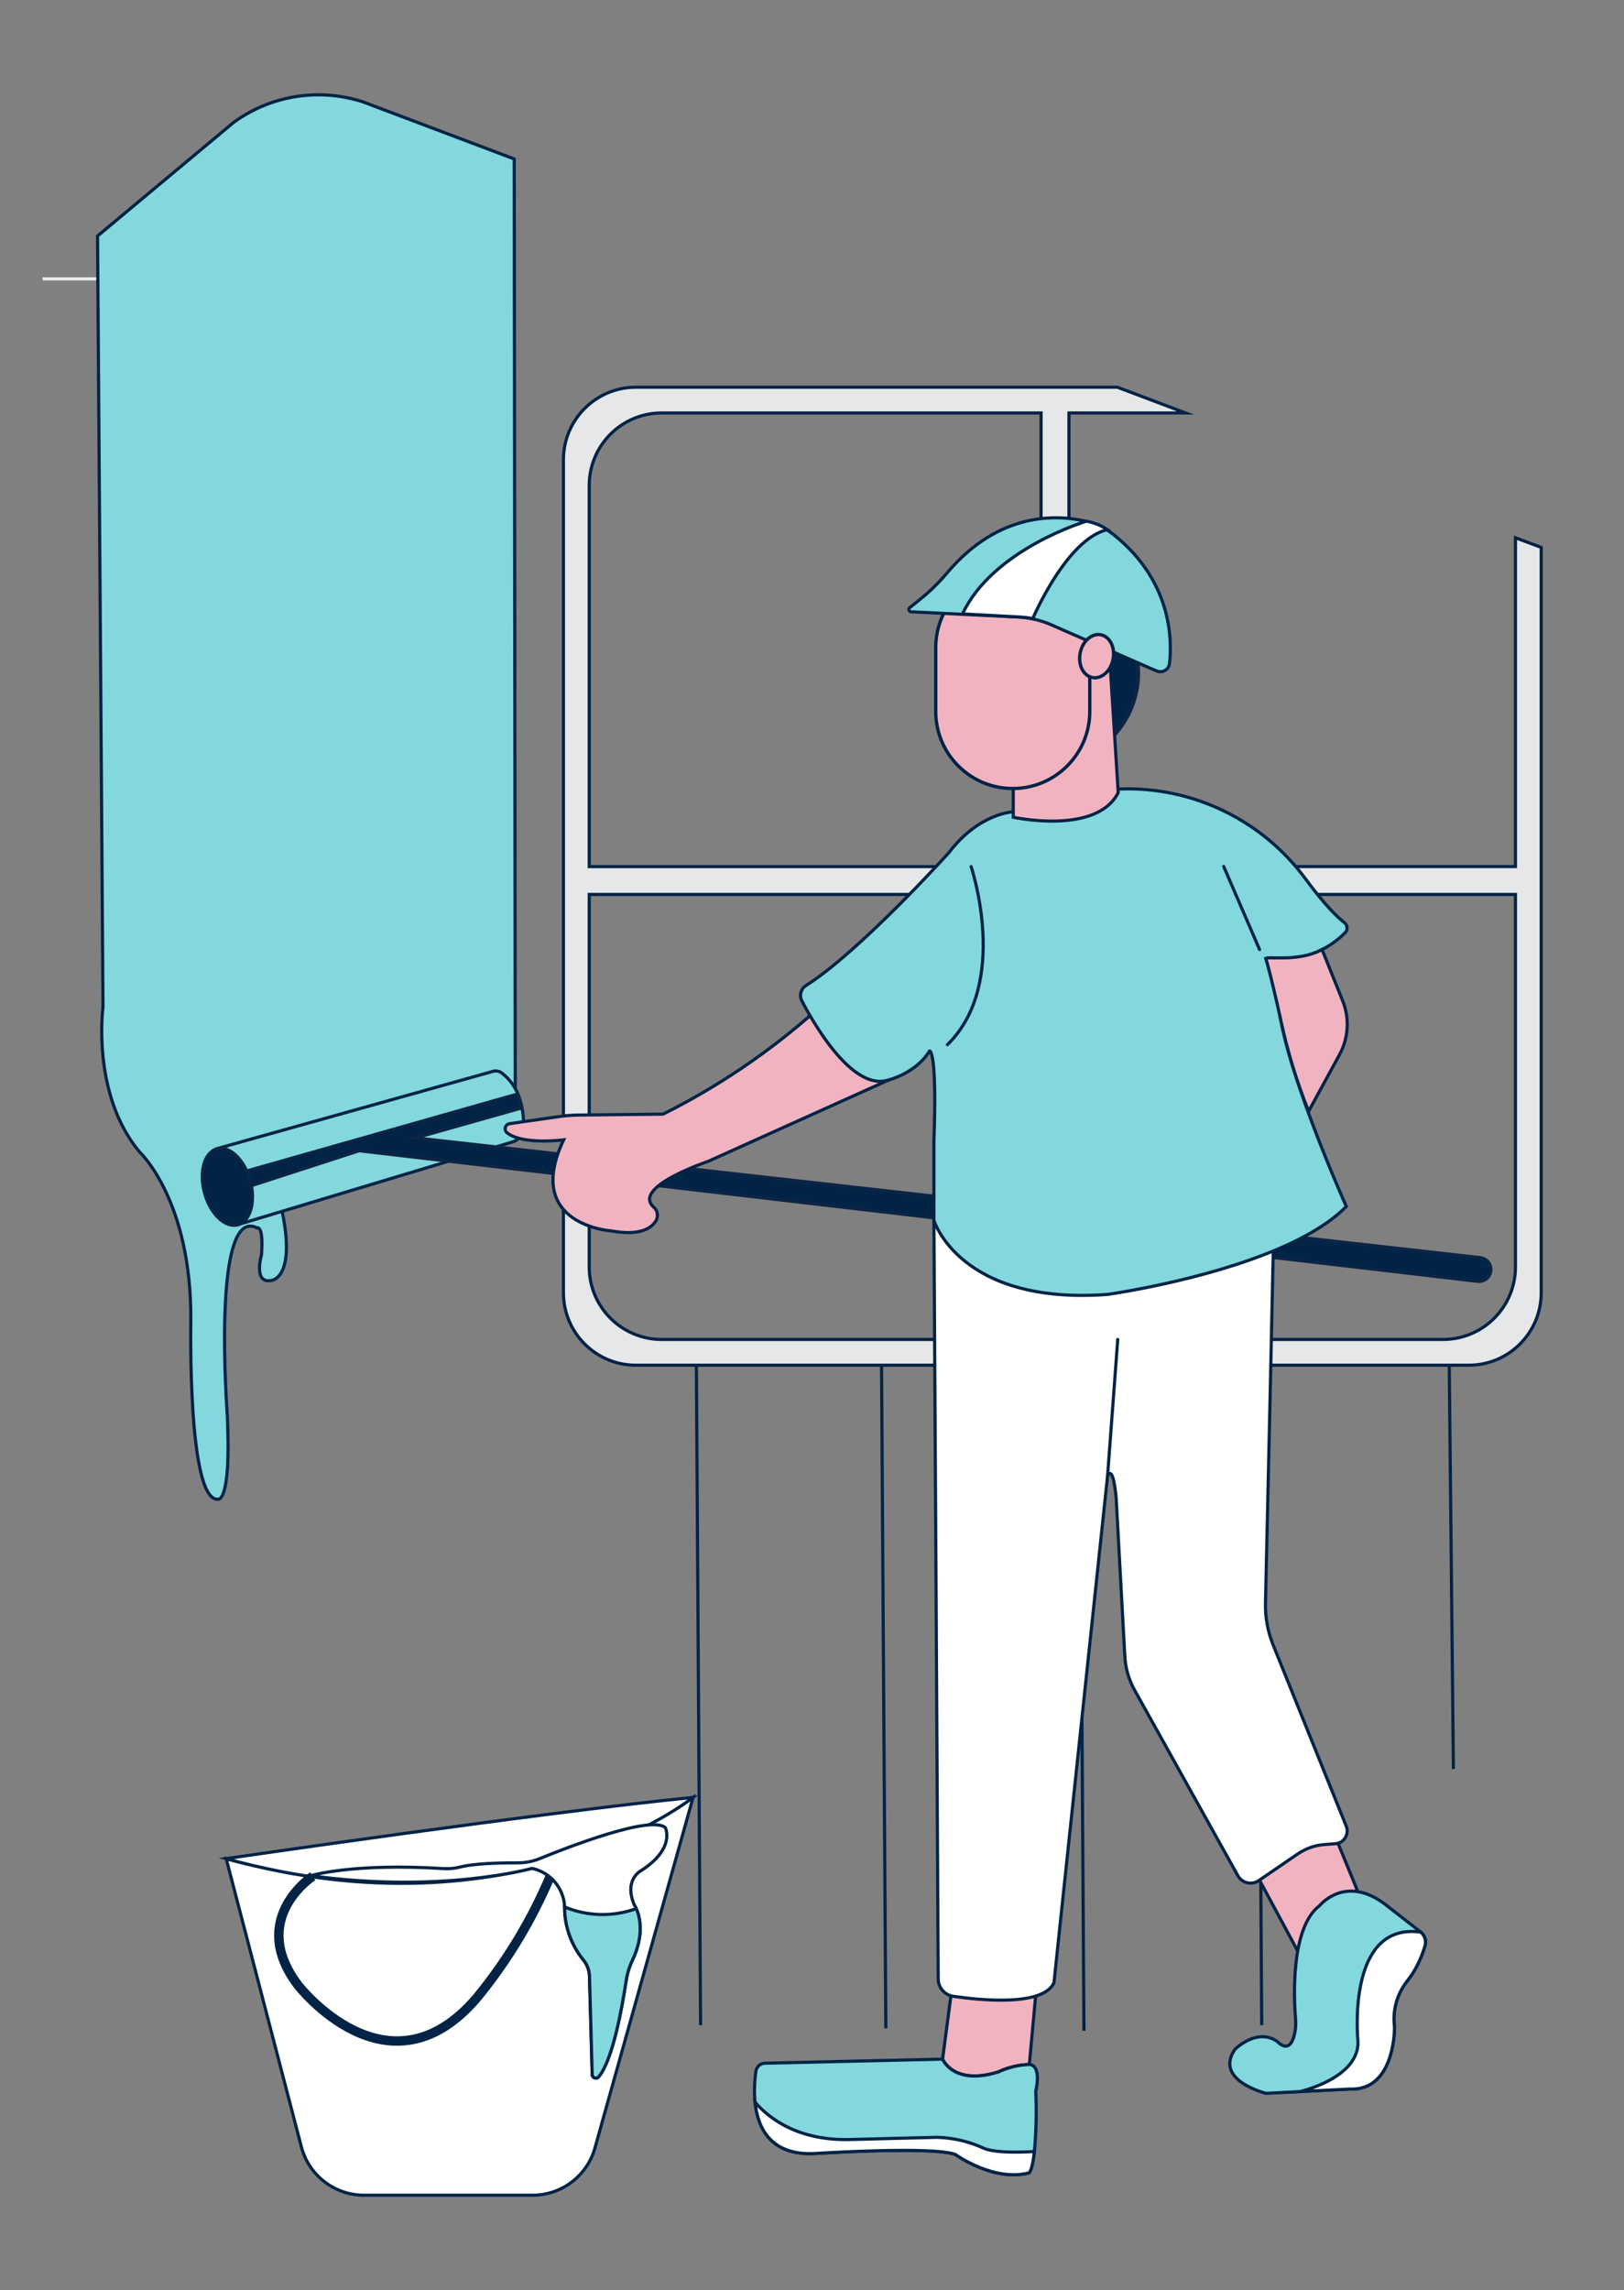 <svg width="517" height="729" viewBox="0 0 517 729" fill="none" xmlns="http://www.w3.org/2000/svg">
<rect x="0" y="0" width="517" height="729" fill="#808080" stroke="none"/>
<path d="M13.567 88.775H104.049" stroke="#EBEBEB" stroke-miterlimit="10"/>
<path d="M221.662 429.806L223.027 644.655" stroke="#002346" stroke-miterlimit="10"/>
<path d="M461.325 430.83L462.69 563.107" stroke="#002346" stroke-miterlimit="10"/>
<path d="M89.805 385.557C94.304 407.174 86.319 407.623 86.319 407.623C80.53 408.69 83.249 399.424 83.249 399.424C83.931 389.87 81.884 390.884 81.884 390.884C67.225 383.411 72.342 450.281 72.342 450.281C73.707 479.296 69.272 477.246 69.272 477.246C59.677 477.588 60.743 420.582 60.743 420.582C61.084 382.002 44.378 366.64 44.378 366.64C29.037 348.215 32.789 320.566 32.789 320.566L32.118 224.799L31.052 75.121L74.389 38.954C86.308 30.296 101.639 27.884 115.637 32.463L163.708 50.611L163.911 241.431L164.028 346.987L89.805 385.557Z" fill="#82D8DD" stroke="#002346" stroke-miterlimit="10"/>
<path opacity="0.2" d="M189.178 684.527C186.427 693.046 178.506 698.821 169.561 698.821H115.872C106.501 698.821 98.302 692.491 95.936 683.406L85.456 643.214C90.082 652.331 99.411 665.151 117.62 674.663C130.67 681.431 145.169 684.89 159.86 684.74L189.178 684.527Z" fill="black"/>
<path d="M482.445 171.188V275.858H340.3V131.455H377.411L355.737 123.267H202.43C189.7 123.267 179.38 133.59 179.37 146.336V411.498C179.37 424.244 189.679 434.577 202.408 434.588H467.583C480.323 434.588 490.643 424.254 490.643 411.498V174.252L482.445 171.188ZM331.43 426.39H210.639C197.909 426.39 187.589 416.067 187.579 403.32V284.729H331.43V426.39ZM331.43 275.869H187.579V154.545C187.579 141.788 197.899 131.455 210.639 131.455H331.43V275.869ZM482.445 403.31C482.445 416.056 472.125 426.39 459.395 426.39H340.3V284.729H482.445V403.31Z" fill="#E6E7E8" stroke="#002346" stroke-miterlimit="10"/>
<path d="M166.672 358.933C166.619 361.047 165.222 362.883 163.207 363.491L75.786 389.816L72.726 378.778L69.08 365.648L156.981 341.03C157.909 340.774 158.911 340.956 159.689 341.522C162.45 343.625 164.476 346.56 165.478 349.891C166.384 352.816 166.779 355.869 166.672 358.933Z" fill="#82D8DD" stroke="#002346" stroke-miterlimit="10"/>
<path d="M132.343 362.221L471.261 400.342C473.34 400.577 474.843 402.456 474.609 404.537C474.609 404.623 474.588 404.708 474.577 404.794C474.215 406.769 472.391 408.124 470.398 407.889L114.315 366.32L78.526 377.924L77.161 373.142L164.732 348.258C164.988 348.813 165.212 349.389 165.414 349.966C165.713 350.852 165.937 351.77 166.096 352.688L132.343 362.221Z" fill="#002346" stroke="#0D2445" stroke-miterlimit="10"/>
<path d="M75.74 389.879C79.751 388.764 81.502 382.449 79.651 375.774C77.8 369.099 73.047 364.592 69.037 365.707C65.025 366.823 63.275 373.138 65.126 379.813C66.977 386.488 71.729 390.995 75.74 389.879Z" fill="#002346" stroke="#0D2445" stroke-miterlimit="10"/>
<path d="M280.64 435.079L282.004 645.659" stroke="#002346" stroke-miterlimit="10"/>
<path d="M343.711 434.802L345.076 646.449" stroke="#002346" stroke-miterlimit="10"/>
<path d="M400.301 429.806L401.665 644.655" stroke="#002346" stroke-miterlimit="10"/>
<path d="M330.076 631.215L327.688 657.156C324.265 657.273 320.896 658.084 317.794 659.547C303.476 663.977 300.075 655.448 300.075 655.448L303.135 632.218L330.076 631.215Z" fill="#F2B3C1" stroke="#002346" stroke-miterlimit="10"/>
<path d="M329.735 665.685C330.022 672.09 329.873 678.517 329.298 684.901C328.669 690.676 327.688 691.658 327.688 691.658C316.44 694.722 304.159 685.851 304.159 685.851C300.459 684.442 288.764 684.399 278.305 684.687C268.529 684.954 259.84 685.509 259.84 685.509C245.373 686.459 241.215 677.407 240.373 669.229C240.064 665.92 240.16 662.589 240.65 659.301C240.863 657.882 242.068 656.814 243.507 656.782L253.635 656.547L300.075 655.48C300.075 655.48 303.476 664.02 317.794 659.579C320.897 658.116 324.265 657.305 327.688 657.188C331.771 657.497 329.735 665.685 329.735 665.685Z" fill="#82D8DD" stroke="#002346" stroke-miterlimit="10"/>
<path d="M399.277 595.368L413.254 621.308L432.007 601.517L424.16 582.397L399.277 595.368Z" fill="#F2B3C1" stroke="#002346" stroke-miterlimit="10"/>
<path d="M329.297 684.879C328.668 690.655 327.687 691.637 327.687 691.637C316.44 694.7 304.158 685.829 304.158 685.829C297.005 683.097 259.84 685.488 259.84 685.488C245.373 686.438 241.215 677.385 240.373 669.208C244.85 674.375 254.285 681.719 271.439 681.047L298.38 680.364C303.444 680.524 308.423 681.677 313.039 683.78C313.039 683.78 316.024 685.691 329.297 684.879Z" fill="white" stroke="#002346" stroke-miterlimit="10"/>
<path d="M453.67 619.301C453.063 621.436 452.252 623.497 451.25 625.472C450.291 627.404 449.118 629.219 447.753 630.895C444.64 634.973 443.276 640.118 443.937 645.21C443.937 645.21 444.278 665.685 429.619 665.002L414.054 665.803L403.03 666.368C403.03 666.368 386.324 662.269 393.136 652.373C393.136 652.373 400.098 645.413 406.505 649.79L406.772 649.982C406.772 649.982 410.557 654.316 412.103 647.548C412.454 646.022 412.572 644.452 412.454 642.894C411.932 636.606 410.717 613.654 420.109 606.598C420.109 606.598 427.081 597.94 438.233 604.377C439.523 605.135 440.749 605.989 441.9 606.94L452.252 614.999C453.553 616.013 454.118 617.711 453.67 619.301Z" fill="#82D8DD" stroke="#002346" stroke-miterlimit="10"/>
<path d="M453.671 619.302C453.063 621.437 452.253 623.497 451.25 625.472C450.291 627.404 449.118 629.219 447.754 630.895C444.641 634.973 443.276 640.118 443.937 645.21C443.937 645.21 444.278 665.685 429.619 665.002L414.054 665.803C419.736 664.223 429.918 660.401 431.975 652.832C432.263 651.701 432.37 650.537 432.263 649.374C431.805 643.481 430.408 612.128 452.242 615.031C453.532 616.035 454.097 617.722 453.671 619.302Z" fill="white" stroke="#002346" stroke-miterlimit="10"/>
<path d="M425.099 586.913L421.666 587.169C418.606 587.393 415.663 588.429 413.137 590.158L410.45 591.994L400.727 598.645C398.616 600.086 395.738 599.542 394.298 597.439C394.224 597.321 394.149 597.204 394.075 597.076L361.153 537.924C359.33 534.615 358.274 530.932 358.083 527.153L355.332 476.915C355.193 475.122 354.948 473.339 354.596 471.578C353.658 467.233 352.603 469.752 352.603 469.752L339.074 597.567L335.524 631.215C331.909 638.688 312.602 636.798 303.487 635.485C300.736 635.079 298.7 632.72 298.679 629.945L297.996 505.461L297.314 388.503L405.375 396.691L404.309 445.904L402.859 510.382C402.763 514.876 403.584 519.339 405.258 523.513L428.574 581.33C429.416 583.411 428.414 585.781 426.335 586.625C425.941 586.785 425.525 586.881 425.099 586.913Z" fill="white" stroke="#002346" stroke-miterlimit="10"/>
<path d="M211.097 354.663C228.592 345.898 244.861 334.892 259.499 321.901L283.028 343.742L225.458 369.683C225.458 369.683 200.937 377.881 208.101 384.254C209.37 385.354 209.658 387.211 208.794 388.653C207.334 390.991 203.72 393.467 194.775 391.855C194.775 391.855 166.48 390.147 179.433 362.84C179.433 362.84 166.406 364.591 161.395 360.577C160.702 359.99 160.617 358.954 161.203 358.26C161.469 357.951 161.832 357.748 162.237 357.695L178.101 355.421C180.126 355.132 182.163 354.972 184.199 354.951L211.097 354.663Z" fill="#F2B3C1" stroke="#002346" stroke-miterlimit="10"/>
<path d="M421.687 367.676C425.525 377.22 428.595 384.062 428.595 384.062C414.437 398.485 381.601 406.598 364.074 410.056C357.112 411.423 352.571 412.053 352.571 412.053C305.523 415.511 297.314 388.503 297.314 388.503V363.203C298.38 334.188 295.949 334.529 295.949 334.529C291.514 341.692 282.996 343.742 282.996 343.742C277.985 345.461 272.793 342.301 268.209 337.54C262.463 331.604 257.665 323.171 255.277 318.623C254.371 316.894 254.947 314.759 256.599 313.713C273.593 303.016 302.112 271.396 302.112 271.396C311.707 258.767 322.57 258.426 322.57 258.426L356.153 251.167C379.575 250.227 401.932 261.041 415.77 279.99C421.879 288.274 425.866 292.053 428.02 293.729C428.947 294.455 429.107 295.8 428.382 296.728C428.329 296.803 428.265 296.867 428.201 296.931C426.847 298.298 425.354 299.525 423.755 300.593C417.646 304.628 410.28 306.283 403.03 305.258C405.407 312.731 407.796 325.05 407.796 325.05C410.13 337.486 416.591 354.972 421.687 367.676Z" fill="#82D8DD" stroke="#002346" stroke-miterlimit="10"/>
<path d="M403.03 305.215C402.731 304.148 413.158 306.475 420.877 302.258L427.433 318.581C429.683 324.164 429.309 330.462 426.42 335.746L416.591 353.755C412.849 344.436 409.906 334.818 407.795 325.007C407.795 325.007 405.407 313.745 403.03 305.215Z" fill="#F2B3C1" stroke="#002346" stroke-miterlimit="10"/>
<path d="M220.639 572.16L189.402 683.737L189.178 684.506C186.427 693.025 178.506 698.8 169.561 698.8H115.872C106.5 698.8 98.302 692.469 95.935 683.385L85.455 643.193L72.001 591.653C72.001 591.653 155.691 617.049 220.639 572.16Z" fill="white" stroke="#002346" stroke-miterlimit="10"/>
<path d="M72.001 591.653C72.001 591.653 172.578 576.931 220.639 572.16C220.639 572.16 164.391 617.273 72.001 591.653Z" fill="white" stroke="#002346" stroke-miterlimit="10"/>
<path d="M204.274 595.368C204.274 595.368 198.485 598.101 201.886 606.288C202.152 606.694 202.376 607.11 202.557 607.559C203.624 610.003 205.233 615.853 201.278 624.095C200.297 626.176 199.636 628.386 199.306 630.66C198.133 638.464 195.116 655.747 190.574 661.116C190.159 661.607 189.423 661.661 188.933 661.244C188.677 661.031 188.527 660.721 188.527 660.39L187.664 629.123C187.611 627.158 186.896 625.28 185.628 623.785C181.811 619.045 179.721 613.131 179.732 607.036C179.711 606.011 179.561 604.997 179.263 604.015C177.93 599.339 174.124 595.784 169.38 594.759C169.38 594.759 140.499 602.851 98.92 597.086C98.92 597.086 112.183 593.008 141.096 594.823C142.919 594.941 144.753 594.78 146.522 594.321C148.889 593.713 154.039 592.966 164.998 592.987C167.301 592.987 169.583 592.549 171.715 591.685C180.937 587.927 207.024 577.807 211.779 581.757C211.779 581.714 215.223 588.205 204.274 595.368Z" fill="white" stroke="#002346" stroke-miterlimit="10"/>
<path d="M201.278 624.095C200.297 626.176 199.636 628.386 199.306 630.66C198.133 638.463 195.116 655.747 190.574 661.116C190.159 661.607 189.423 661.661 188.933 661.244C188.677 661.031 188.527 660.721 188.527 660.39L187.664 629.123C187.611 627.158 186.896 625.28 185.628 623.785C181.811 619.045 179.721 613.131 179.732 607.036C187.003 610.057 195.148 610.249 202.558 607.569C203.624 610.003 205.233 615.853 201.278 624.095Z" fill="#82D8DD" stroke="#002346" stroke-miterlimit="10"/>
<path d="M99.549 597.257C99.549 597.257 78.824 610.729 94.848 631.898C94.848 631.898 123.484 669.101 151.778 635.987C161.352 624.329 169.199 611.359 175.084 597.46" stroke="#002346" stroke-width="3" stroke-miterlimit="10"/>
<path d="M309.158 275.869C309.158 275.869 321.643 312.944 301.61 332.554" stroke="#002346" stroke-linecap="round" stroke-linejoin="round"/>
<path d="M400.983 302.258L389.554 275.816" stroke="#002346" stroke-linecap="round" stroke-linejoin="round"/>
<path d="M352.603 469.752L355.833 426.39" stroke="#002346" stroke-linecap="round" stroke-linejoin="round"/>
<path d="M359.614 226.503C365.712 213.27 361.121 198.137 349.359 192.702C337.598 187.268 323.119 193.59 317.021 206.824C310.923 220.057 315.514 235.19 327.276 240.625C339.037 246.059 353.516 239.737 359.614 226.503Z" fill="#002346" stroke="#0D2445" stroke-width="1.28" stroke-miterlimit="10"/>
<path d="M322.57 248.882V260.155C322.57 260.155 349.159 265.952 355.982 252.298L353.338 210.441L339.479 216.846L322.57 248.882Z" fill="#F2B3C1" stroke="#002346" stroke-miterlimit="10"/>
<path d="M322.41 181.617C335.95 181.617 346.931 192.613 346.931 206.17V226.453C346.931 240.011 335.95 251.006 322.41 251.006C308.871 251.006 297.89 240.011 297.89 226.453V206.17C297.89 192.613 308.871 181.617 322.41 181.617Z" fill="#F2B3C1" stroke="#002346" stroke-width="1.06" stroke-miterlimit="10"/>
<path d="M372.315 211.209C372.145 212.821 370.695 213.985 369.085 213.814C368.786 213.782 368.499 213.707 368.232 213.59L365.727 212.522L334.809 198.954C331.44 197.47 327.826 196.606 324.148 196.424L290.032 194.748C289.627 194.727 289.318 194.374 289.339 193.969C289.35 193.755 289.457 193.563 289.617 193.435L292.378 191.225C295.704 188.588 298.753 185.621 301.504 182.386C318.157 162.626 336.856 163.833 345.812 165.957C349.095 166.758 352.166 168.274 354.788 170.409C372.88 185.044 373.189 203.352 372.315 211.209Z" fill="#82D8DD" stroke="#002346" stroke-miterlimit="10"/>
<path d="M345.865 165.914C345.865 165.914 316.099 174.743 306.418 195.431L324.191 196.381C325.726 196.445 327.261 196.627 328.775 196.926C328.775 196.926 339.511 171.593 352.539 168.594C350.524 167.249 348.253 166.341 345.865 165.914Z" fill="white" stroke="#002346" stroke-miterlimit="10"/>
<path d="M354.329 209.945C355.095 206.19 353.377 202.668 350.493 202.079C347.608 201.489 344.649 204.055 343.883 207.81C343.118 211.564 344.835 215.086 347.72 215.676C350.604 216.266 353.563 213.7 354.329 209.945Z" fill="#F2B3C1" stroke="#002346" stroke-width="1.06" stroke-miterlimit="10"/>
</svg>
